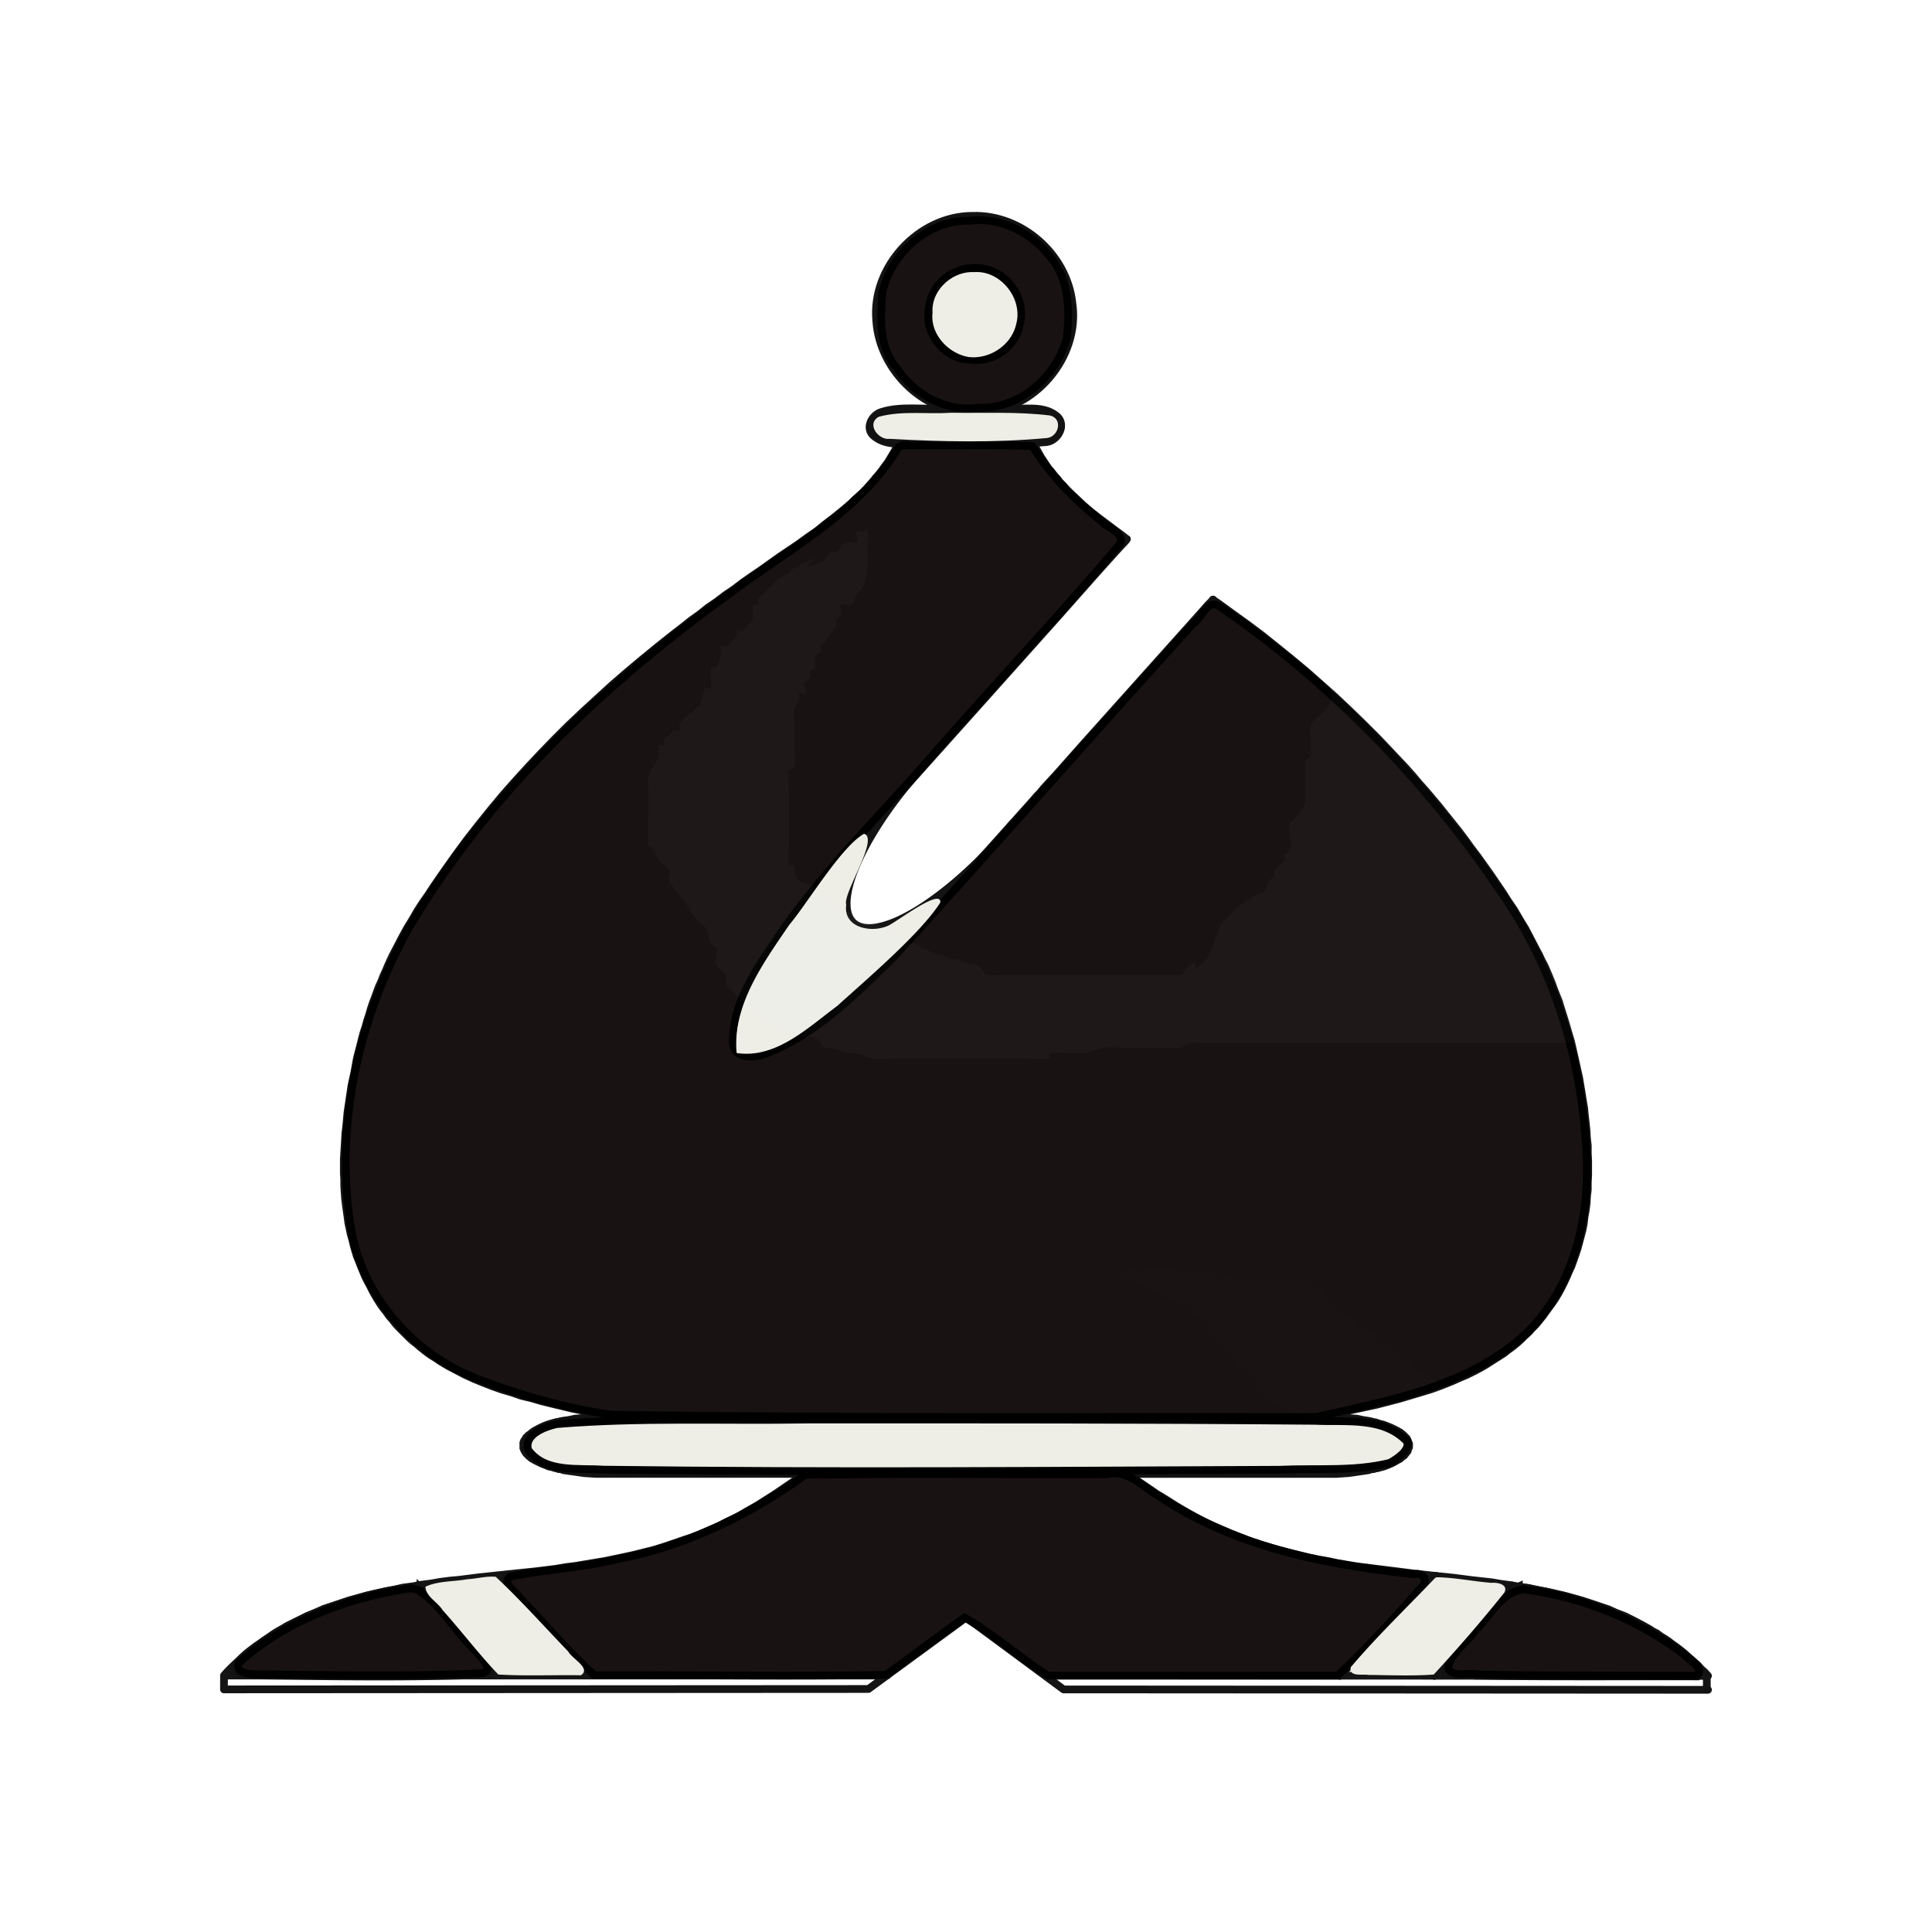 <svg xmlns="http://www.w3.org/2000/svg" clip-rule="evenodd" fill-rule="evenodd" height="50mm" image-rendering="optimizeQuality" shape-rendering="geometricPrecision" text-rendering="geometricPrecision" viewBox="0 0 50 50" width="50mm"><defs><filter id="a" x="-.121" width="1.242" y="-.222" height="1.444" color-interpolation-filters="sRGB"><feGaussianBlur stdDeviation="124.047"/></filter><filter id="b" x="-.107" width="1.214" y="-.136" height="1.273" color-interpolation-filters="sRGB"><feGaussianBlur stdDeviation="7.902"/></filter><filter id="c" x="-.083" width="1.166" y="-.215" height="1.43" color-interpolation-filters="sRGB"><feGaussianBlur stdDeviation="47.217"/></filter></defs><path d="M24.995 10.628H26.804l.053.01h.043l.053.01.053.011.042.011.042.021.043.01.042.022.042.01.032.022.032.02.031.022.032.021.021.021.022.021.02.032.011.021.01.032.011.021.011.032V11.072l-.01.032-.011.021-.01.032-.022.021-.01.021-.032.032-.021.021-.022.021-.031.021-.032.022-.042.01-.043.021-.031.021-.043.011-.053.01-.042.022-.053.01H26.9l-.053.011h-.053l-.042.01h-.106M15.861 36.673l-.54-.116-.529-.106-.264-.064-.265-.063-.254-.064-.254-.074-.264-.063-.244-.085-.254-.074-.243-.085-.244-.095-.232-.095-.233-.106-.223-.116-.222-.117-.106-.063-.105-.064-.106-.074-.106-.063-.106-.074-.095-.074-.095-.075-.096-.084-.095-.074-.095-.085-.095-.095-.085-.085-.095-.095-.085-.095-.074-.096-.085-.095-.074-.106-.085-.106-.074-.105-.074-.117-.063-.106-.064-.116-.063-.127-.064-.116-.063-.127-.053-.127-.053-.127-.053-.138-.053-.127-.042-.138-.043-.148-.031-.137-.043-.149-.031-.148-.032-.148-.021-.159-.021-.148-.022-.159-.02-.169-.011-.159-.011-.169v-.159l-.01-.169v-.35l.01-.169.01-.169.011-.18.01-.17.022-.18.032-.348.053-.36.053-.35.074-.338.063-.35.085-.327.042-.17.042-.159.053-.158.043-.159.053-.159.042-.148.053-.159.053-.137.053-.148.053-.138.063-.138.053-.137.064-.138.052-.127.117-.254.127-.243.127-.244.127-.232.137-.223.127-.222.138-.212.148-.211.138-.212.286-.413.285-.402.297-.402.307-.392.306-.38.318-.382.328-.37.328-.36.339-.36.349-.36.35-.349.37-.349.37-.339.381-.349.392-.339.391-.328.413-.338.413-.328.222-.17.212-.17.222-.158.212-.17.232-.158.223-.17.233-.158.222-.17.243-.169.233-.158.476-.34.487-.327.233-.17.243-.169.223-.18.222-.17.222-.179.212-.18.095-.095.106-.095.095-.085.095-.095.085-.096.085-.095.084-.106.085-.095.074-.095.074-.106.074-.095.064-.106.063-.106.064-.106.053-.106.042-.105M26.741 11.443l.042.095.053.106.053.095.053.095.064.095.063.096.064.095.074.085.074.095.074.084.074.096.085.084.084.096.085.084.18.17.18.169.2.17.202.158.212.159.211.159.212.158.053.043.032.02-.011.011-.01.022-.255.275-.486.54-.974 1.1-1.958 2.19-3.916 4.372M23.164 24.703l2.36-2.635 1.175-1.312.148-.17.074-.074.032-.042.02-.021.022-.032.35-.38.677-.763 2.74-3.058.34-.381.169-.19.095-.096.021-.032h.01l.011.01.021.022.096.063.38.276.382.275.38.285.382.307.38.307.382.318.37.328.37.328.37.35.371.36.18.179.18.18.18.19.18.19.18.191.18.19.18.202.169.201.18.201.17.201.169.201.169.212.17.212.169.211.169.223.159.222.169.222.159.222.159.223.158.232.159.233.148.233.159.233.148.254.148.243.138.265.137.264.075.138.063.138.074.137.064.148.063.149.064.158.053.148.063.16.064.158.052.17.053.169.053.169.053.18.053.18.053.18.042.18.043.19.042.19.042.191.043.19.031.191.032.19.032.202.032.19.02.201.022.19.021.202.01.19.022.19v.202l.01.19v.371l-.01.19v.19l-.021.18-.01.18-.022.17-.032.18-.02.17-.033.169-.042.158-.042.16-.043.158-.053.159-.052.148-.053.148-.064.138-.063.148-.064.137-.063.127-.074.138-.075.127-.084.127-.085.116-.085.117-.084.116-.085.106-.095.116-.095.096-.096.105-.105.096-.096.095-.106.095-.105.085-.117.085-.106.084-.116.074-.116.074-.117.074-.116.075-.127.074-.117.063-.127.064-.127.063-.127.053-.264.116-.265.106-.264.096-.276.084-.285.085-.286.085-.286.074-.286.074-.296.063-.593.127-.592.127" fill="none" stroke="#131313" stroke-width=".2" stroke-linecap="round" stroke-linejoin="round" stroke-opacity=".99"/><path d="M23.344 11.443h-.096l-.052-.011h-.053l-.043-.01h-.053l-.042-.011-.053-.021-.042-.01-.043-.012-.042-.02-.042-.022-.032-.01-.032-.022-.031-.02-.032-.022-.021-.021-.022-.032-.02-.021-.011-.021-.021-.032-.011-.021v-.032l-.01-.021V10.999l.01-.033.01-.02.011-.033.021-.02.021-.033.022-.02.02-.022.022-.021.032-.021.031-.021.043-.022.032-.01.042-.021.042-.01.053-.022.042-.01.043-.011.053-.01h.053l.042-.011h1.81M26.699 11.443H23.29M21.697 22.295c-1.336 1.478-2.362 3.04-2.655 4.042-.293 1.002.196 1.277 1.267.71 1.07-.566 2.54-1.877 3.807-3.395" fill="none" stroke="#131313" stroke-width=".2" stroke-linecap="round" stroke-linejoin="round" stroke-opacity=".99"/><path d="M23.883 19.846c-1.04 1.147-1.79 2.401-1.943 3.247-.153.845.318 1.14 1.22.763.9-.378 2.08-1.364 3.052-2.553M25.005 38.144H15.417l-.159-.01-.148-.01-.148-.022-.148-.021-.075-.01-.074-.011-.074-.01-.063-.022-.064-.01-.074-.022-.053-.01-.063-.022-.064-.01-.053-.021-.053-.022-.052-.02-.053-.022-.043-.021-.042-.021-.042-.021-.043-.022-.031-.02-.043-.022-.032-.032-.031-.02-.021-.022-.032-.032-.021-.02-.022-.033-.01-.02-.021-.033-.01-.031-.011-.021v-.138l.01-.032.01-.02.022-.033.021-.031.01-.022.032-.02.022-.033.031-.02.032-.022.032-.032.032-.02.031-.022.043-.021.042-.021.042-.021.053-.022.043-.02.052-.022.053-.021.064-.021.053-.01.063-.022.064-.021.063-.01.064-.022.063-.01.074-.011.064-.01.148-.032.138-.011.148-.021h.148l.148-.01H34.51l.147.01h.148l.16.021.147.01.149.032.063.01.074.011.064.011.074.021.063.01.064.022.063.021.053.01.064.022.053.021.052.021.053.021.043.022.042.02.042.022.043.021.031.021.043.021.032.032.031.021.021.021.032.032.021.021.022.022.02.031.011.032.01.021.011.032.011.021v.084l-.01.033-.011.02-.01.032-.011.032-.021.021-.022.032-.02.021-.022.032-.032.021-.031.021-.032.032-.032.021-.042.021-.043.022-.031.02-.053.022-.043.021-.053.021-.052.021-.053.022-.053.02-.053.011-.064.022-.063.01-.064.021-.074.01-.063.022-.074.01-.064.011-.074.01-.148.022-.148.021-.159.01-.159.011h-9.578M27.715 8.135a2.492 2.492 0 10-4.985 0 2.492 2.492 0 004.985 0M21.83 38.144h6.308" stroke-linecap="round" stroke-linejoin="round" fill="none" stroke="#131313" stroke-width=".2" stroke-opacity=".99"/><path d="M26.413 8.135a1.19 1.19 0 10-2.381 0 1.19 1.19 0 002.38 0M5.797 43.362l.084-.095.095-.096.085-.084.095-.085.096-.085.095-.084.095-.074.095-.074.096-.085.095-.064.095-.074.095-.063.106-.074.095-.064.106-.063.096-.053.105-.064.106-.053.212-.105.212-.106.211-.085.212-.095.222-.074.222-.074.223-.074.232-.064.223-.063.233-.053.232-.053.233-.043.233-.053.243-.031.233-.043.244-.031.243-.043.244-.031.243-.022.497-.063.498-.053.497-.053.508-.053.508-.063.244-.043.254-.031.254-.043.254-.042.254-.042.254-.053.254-.053.243-.053.254-.064.254-.063.243-.074.254-.085.244-.085.254-.084.243-.096.244-.105.243-.106.117-.064.127-.063.116-.053.127-.064.233-.137.243-.138.233-.148.233-.148.233-.159.233-.159.232-.169M10.866 41.023l2.01 2.339M12.856 40.769l2.466 2.593M22.476 43.711l-16.68.01M21.545 43.362H5.797M44.172 43.722v-.36M5.797 43.722v-.36M25.005 41.86l-2.53 1.851M21.545 43.362h1.418M28.455 43.362l15.748.01-.084-.095-.095-.084-.085-.096-.095-.084-.096-.085-.084-.074-.096-.085-.095-.074-.095-.074-.106-.074-.095-.074-.095-.064-.106-.063-.095-.074-.106-.053-.096-.064-.211-.116-.201-.106-.212-.106-.222-.084-.212-.096-.222-.074-.222-.074-.223-.074-.222-.063-.233-.064-.233-.053-.232-.053-.233-.042-.233-.053-.243-.032-.233-.042-.244-.032-.243-.042-.487-.053-.497-.064-.498-.052-.497-.053-.498-.064-.508-.063-.254-.032-.254-.032-.254-.042-.254-.043-.243-.052-.254-.043-.254-.053-.254-.063-.254-.064-.243-.063-.254-.074-.244-.074-.254-.085-.243-.095-.244-.096-.243-.105-.244-.106-.243-.117-.243-.127-.244-.137-.233-.138-.232-.148-.244-.148-.233-.159-.233-.159-.232-.169" fill="none" stroke="#131313" stroke-width=".2" stroke-linecap="round" stroke-linejoin="round" stroke-opacity=".99"/><path d="M25.005 41.86l2.52 1.862 16.678.01M28.455 43.362h-1.407M39.145 41.034l-2.022 2.338M37.155 40.78l-2.477 2.592" fill="none" stroke="#131313" stroke-width=".2" stroke-linecap="round" stroke-linejoin="round" stroke-opacity=".99"/><path d="M27.306 36.688c-4.175.025-8.352-.027-12.526.072-.45.017-.998.172-1.223.591.032.421.566.555.903.665 1.372.13 2.76.055 4.139.085 5.472-.006 10.944.031 16.416-.047.506-.004 1.182-.085 1.423-.598.034-.406-.51-.495-.796-.615-.887-.236-1.824-.092-2.731-.146-1.868-.01-3.737-.008-5.605-.007zM39.298 41.06c-.472.203-.734.72-1.096 1.068-.277.375-.682.692-.874 1.113.191.213.569.067.828.124 1.928.033 3.856.014 5.784.02.27-.164-.185-.408-.312-.556-1.228-1.018-2.776-1.523-4.33-1.768zM10.683 41.07a9.76 9.76 0 00-3.273 1.033c-.484.322-1.06.596-1.394 1.083.033.274.436.118.625.173 2.004.025 4.014.06 6.015-.022.165-.235-.253-.426-.341-.63-.48-.533-.906-1.138-1.432-1.618a.607.607 0 00-.2-.02z" fill="none" stroke="#131313" stroke-width=".2" stroke-linecap="square" stroke-dashoffset=".01" stroke-opacity=".99"/><path d="M25.174 5.586c-1.4-.003-2.629 1.327-2.495 2.725.088 1.315 1.323 2.489 2.665 2.358 1.413-.014 2.619-1.426 2.408-2.827-.135-1.26-1.309-2.294-2.578-2.256zm.021 1.432c.722-.033 1.351.74 1.099 1.439-.189.676-1.08 1.05-1.668.62-.53-.318-.69-1.065-.337-1.571.196-.302.548-.485.906-.488z" fill="none" stroke="#131313" stroke-width=".2" stroke-linecap="square" stroke-dashoffset=".01" stroke-opacity=".99"/><path d="M24.388 10.568c-.52.034-1.065-.064-1.568.092-.265.073-.449.436-.195.632.366.3.88.148 1.311.198 1.05-.014 2.103.038 3.149-.049.32-.042.54-.493.229-.7-.364-.266-.855-.128-1.274-.172-.55-.002-1.101 0-1.652 0z" fill="none" stroke="#131313" stroke-width=".2" stroke-linecap="square" stroke-dashoffset=".01" stroke-opacity=".99"/><path d="M23.258 11.572c-1.041 1.742-2.919 2.673-4.48 3.867-3.21 2.33-6.16 5.135-8.192 8.57-1.303 2.322-1.922 5.082-1.511 7.729.288 1.816 1.65 3.348 3.36 3.975 1.087.414 2.225.73 3.375.899 6.08.09 12.162.047 18.243.06 1.9-.429 3.977-.795 5.453-2.176 1.297-1.267 1.685-3.184 1.533-4.936-.15-2.309-.872-4.593-2.208-6.494-1.952-2.886-4.432-5.432-7.31-7.4-.294-.139-.43.347-.639.47-2.605 2.87-5.156 5.79-7.77 8.653-.982.957-1.995 1.987-3.301 2.484-.31.11-.851.145-.846-.325.01-1.138.766-2.083 1.368-2.985 1.18-1.66 2.656-3.076 3.98-4.624 1.556-1.768 3.17-3.488 4.692-5.284.068-.277-.345-.39-.497-.564-.699-.545-1.33-1.209-1.79-1.944-1.113-.047-2.25-.008-3.372-.022l-.057.03z" fill="#191212" stroke="#000" stroke-width=".2" stroke-linecap="square" stroke-dashoffset=".01"/><path d="M20.86 36.738c-2.151.036-4.31-.06-6.456.118-.302.068-.845.264-.736.665.437.605 1.294.467 1.942.513 5.835.074 11.672.027 17.508.003.947-.046 1.923.053 2.85-.178.197-.111.507-.316.453-.544-.621-.661-1.59-.505-2.402-.544-4.387-.037-8.773-.035-13.16-.033z" fill="#eeeee7" stroke="#000" stroke-width=".2" stroke-linecap="square" stroke-dashoffset=".01"/><path d="M20.84 38.17c-1.45 1.048-3.092 1.841-4.856 2.181-.914.226-1.864.262-2.78.451-.25.183.18.403.267.565.637.66 1.236 1.381 1.912 1.988 2.516-.01 5.041.034 7.552-.01.676-.495 1.347-1 2.028-1.483.766.432 1.424 1.037 2.162 1.503h7.489c.755-.7 1.467-1.483 2.148-2.267.208-.144.107-.423-.164-.355-2.3-.248-4.638-.702-6.59-2.011-.433-.246-.806-.704-1.355-.58-2.604.012-5.214-.023-7.813.018zM39.409 41.131c-.581.097-.857.722-1.253 1.092-.21.318-.62.565-.683.955.147.254.544.094.791.156 1.875.04 3.75.026 5.625.036.268-.153-.163-.395-.288-.532-1.206-.935-2.684-1.516-4.192-1.707zM10.584 41.111c-1.59.249-3.198.827-4.402 1.927-.117.293.351.293.533.292 1.878.018 3.76.062 5.637-.023.596.01.016-.49-.152-.69-.48-.475-.82-1.119-1.403-1.475a.526.526 0 00-.213-.03z" fill="#191212" stroke="#000" stroke-width=".2" stroke-linecap="square" stroke-dashoffset=".01"/><path d="M24.616 10.682c-.62.041-1.272-.06-1.873.104-.33.18-.014.612.284.571 1.355.076 2.724.105 4.075-.022.303-.042.407-.498.077-.581-.845-.106-1.712-.057-2.563-.072z" fill="#eeeee7"/><path d="M25.035 5.714c-1.046-.002-2.006.874-2.202 1.884-.05.654-.088 1.379.364 1.915.46.697 1.284 1.158 2.13 1.039 1.073.035 2.025-.813 2.284-1.82.075-.733.06-1.549-.467-2.125-.488-.609-1.262-.994-2.052-.894zm.222 1.221c.731-.007 1.314.735 1.14 1.448-.092.566-.681 1.011-1.258.926-.68.023-1.248-.702-1.093-1.36.053-.591.627-1.048 1.21-1.014z" fill="#191212" stroke="#000" stroke-width=".2" stroke-linecap="square" stroke-dashoffset=".01"/><path d="M22.361 21.578c-.597.338-1.493 1.842-1.934 2.355-.667.983-1.475 2.076-1.363 3.319 1.016.155 1.847-.66 2.605-1.219.694-.633 2.163-1.877 2.667-2.678.02-.39-1.181.543-1.367.609-.426.185-1.152.047-1.069-.552-.096-.29.861-1.713.461-1.834zM12.096 40.87c-.359.066-.754.04-1.085.194.006.252.313.395.442.604.49.546.94 1.142 1.443 1.668.704.043 1.427.008 2.138.02.274-.182-.231-.427-.328-.615-.622-.646-1.226-1.326-1.876-1.933-.237-.025-.492.05-.734.062zM37.143 40.835c-.731.767-1.5 1.503-2.185 2.312-.058.259.305.173.455.2.562.005 1.135.031 1.691-.01a39.09 39.09 0 001.83-2.123c.105-.22-.193-.264-.34-.25-.467-.038-.941-.137-1.406-.145l-.043.015zM25.212 7.043c-.564-.032-1.12.47-1.077 1.048-.066.549.399 1.049.918 1.146.555.076 1.135-.31 1.25-.866.168-.65-.412-1.377-1.09-1.328z" fill="#eeeee7"/><path d="M12039.625 13827.29c36.015-22.907 38.208-67.31 61.365-98.185 2.455-3.273 9.38 2.892 12.273 0 6.469-6.469 7.199-16.935 12.273-24.547 9.628-14.441 26.405-22.933 36.82-36.819 5.488-7.318 7.198-16.935 12.273-24.546 9.44-14.161 27.378-22.658 36.819-36.819 5.074-7.612 9.38-15.868 12.273-24.547 7.557-22.671-18.728-5.818 12.273-36.819 5.786-5.785 18.761 5.786 24.546 0 12.937-12.937 11.61-36.155 24.547-49.092 5.785-5.786 18.76 5.785 24.546 0 2.893-2.893-1.295-8.392 0-12.273 2.893-8.679 6.784-17.228 12.273-24.547 6.943-9.256 17.603-15.289 24.546-24.546 5.489-7.318 5.805-18.077 12.273-24.546 2.893-2.893 8.614 1.83 12.273 0 5.175-2.587 8.182-8.182 12.273-12.273 4.091-4.091 9.686-7.098 12.273-12.273 1.83-3.659-1.292-8.392 0-12.273 2.893-8.679 9.381-15.868 12.274-24.546 1.292-3.882-1.83-8.614 0-12.274 2.587-5.174 8.182-8.182 12.273-12.273 8.182-12.273 17.949-23.626 24.546-36.819 1.83-3.659-1.83-8.614 0-12.273 2.587-5.175 9.064-7.459 12.273-12.273 5.074-7.612 8.182-16.364 12.273-24.546l24.546-49.093c4.091-8.182 7.199-16.934 12.273-24.546 3.21-4.814 10.444-6.784 12.274-12.273 2.587-7.762-1.985-16.609 0-24.546 2.217-8.875 9.38-15.868 12.273-24.547 1.295-3.88-1.293-8.392 0-12.272 2.892-8.679 10.054-15.672 12.273-24.547 1.985-7.937-1.605-16.523 0-24.546-2.817-24.646 19.203-39.992 24.546-61.366 1.985-7.937-1.985-16.608 0-24.546 3.569-14.277 31.87-54.766 36.819-61.365 3.472-4.629 10.87-6.66 12.273-12.273 2.977-11.907 0-24.547 0-36.82 0-4.09-1.83-8.614 0-12.273 2.588-5.174 10.444-6.784 12.273-12.273 2.588-7.762-2.587-16.784 0-24.546 1.83-5.489 9.686-7.098 12.274-12.273 1.83-3.659 0-8.182 0-12.273v-24.546c0-8.183 2.587-16.784 0-24.547-18.57-55.709-5.146 9.504-49.093-49.092-4.518-6.025 3.058-34.781 0-36.819-10.764-7.177-25.248-6.488-36.819-12.273-14.07-7.036-17.072-25.608-24.546-36.82-3.21-4.813-8.182-8.182-12.273-12.273-4.092-4.091-7.099-9.685-12.274-12.273-3.659-1.83-8.614 1.83-12.273 0-5.174-2.587-7.098-9.685-12.273-12.273-3.659-1.83-8.182 0-12.273 0-4.091 0-8.614 1.83-12.273 0-5.175-2.587-6.784-10.443-12.273-12.273-7.762-2.587-16.364 0-24.546 0h-24.547c-12.273 0-25.176 3.881-36.819 0-3.881-1.292 2.893-9.38 0-12.273-2.893-2.893-8.182 0-12.273 0h-871.39c-4.091 0-8.392 1.292-12.273 0-8.679-2.893-15.672-10.054-24.546-12.273-7.938-1.985-16.365 0-24.547 0h-110.458c-16.364 0-33.046 3.209-49.092 0-12.686-2.537-24.269-9.136-36.819-12.273-3.969-.993-8.182 0-12.273 0-10.714 0-68.798 1.612-73.639 0-3.881-1.293 3.659-10.444 0-12.273-4.058-2.03-51.92 0-61.366 0h-294.554c-20.455 0-41.189-3.363-61.366 0-12.76 2.127-24.133 9.736-36.819 12.273-8.023 1.605-16.364 0-24.546 0-12.273 4.091-24.269 9.135-36.819 12.273-3.969.992-8.869-2.27-12.273 0-9.628 6.418-14.197 19.371-24.547 24.546-9.818 4.909-27-4.909-36.819 0-13.193 6.597-24.171 16.957-36.819 24.546-7.844 4.707-15.868 9.381-24.546 12.273-3.882 1.293-9.001-2.455-12.274 0-13.885 10.414-22.933 26.406-36.819 36.82-3.273 2.455-8.614-1.83-12.273 0-5.175 2.587-8.182 8.182-12.273 12.273l-24.546 24.546c-4.091 4.091-10.444 6.784-12.273 12.273-2.588 7.762 0 16.364 0 24.546-8.182 8.182-18.128 14.919-24.547 24.546-2.27 3.404 0 8.183 0 12.274 0 8.182 2.588 16.784 0 24.546-1.83 5.488-9.685 7.098-12.273 12.273-5.785 11.571-5.617 25.726-12.273 36.819-5.953 9.922-17.318 15.511-24.546 24.546-9.215 11.519-15.973 24.817-24.546 36.82-11.89 16.645-26.295 31.552-36.82 49.092-4.209 7.016 4.539 17.738 0 24.546-6.418 9.628-17.603 15.29-24.546 24.547-5.488 7.318-7.199 16.934-12.273 24.546-3.209 4.814-9.686 7.098-12.273 12.273-2.22 4.438 0 52.829 0 61.365v73.639c0 8.182-1.985 16.608 0 24.546 4.437 17.75 20.109 31.343 24.546 49.093 1.985 7.937-3.659 17.227 0 24.546 1.83 3.659 9.381-2.893 12.273 0 2.893 2.893-2.27 8.869 0 12.273l24.547 24.546c4.091 0 9.38-2.893 12.273 0 2.892 2.893-2.455 9 0 12.273 10.414 13.886 24.546 24.546 36.819 36.819 4.091 4.092 9.686 7.099 12.273 12.274 5.786 11.571 5.097 26.055 12.273 36.819 2.27 3.404 9.381-2.893 12.273 0 2.954 2.953-2.953 46.139 0 49.092 2.893 2.893 10.004-3.404 12.273 0 7.177 10.765 9.136 24.269 12.274 36.82.992 3.968-2.893 9.38 0 12.272 2.892 2.893 8.613-1.83 12.273 0 5.174 2.588 8.182 8.183 12.273 12.274 4.091 4.091 9.685 7.098 12.273 12.273 1.83 3.659-2.893 9.38 0 12.273 2.893 2.893 8.614-1.83 12.273 0 5.175 2.587 8.182 8.182 12.273 12.273 4.091 4.091 9.686 7.098 12.273 12.273 2.433 4.866-2.509 34.31 0 36.819 2.893 2.893 9.38-2.893 12.273 0 2.893 2.893-1.83 8.614 0 12.273 2.195 4.39 43.989 45.69 49.093 49.093 7.611 5.074 16.934 7.199 24.546 12.273 4.814 3.209 7.098 9.686 12.273 12.273 118.532 59.266-22.888-15.811 61.365 12.273 10.978 3.659 14.197 19.371 24.547 24.546 3.659 1.83 8.614-1.83 12.273 0 10.349 5.175 13.569 20.887 24.546 24.546 7.762 2.588 18.761-5.785 24.546 0 5.786 5.786-3.659 17.228 0 24.547 1.83 3.659 8.182 0 12.273 0 4.091 0 10.98 3.881 12.273 0 3.881-11.644 0-24.547 0-36.82 0-35.223 4.335-64.969-12.273-98.184-2.587-5.175-9.064-7.46-12.273-12.274-5.074-7.611-4.661-19.471-12.273-24.546-6.808-4.538-17.228 3.659-24.546 0-7.318-3.659 3.659-17.228 0-24.546-2.588-5.175-9.686-7.098-12.273-12.273-1.83-3.659 1.83-8.614 0-12.273-6.597-13.193-15.696-25.019-24.546-36.819-3.472-4.629-9.686-7.099-12.274-12.274-1.83-3.658 1.83-8.614 0-12.273-2.587-5.174-9.685-7.098-12.273-12.273-3.659-7.318 3.659-17.228 0-24.546-2.587-5.175-9.685-7.098-12.273-12.273-1.83-3.659 1.83-8.614 0-12.273-2.587-5.175-9.685-7.098-12.273-12.273-3.659-7.318 5.786-18.761 0-24.546-2.893-2.893-9.38 2.893-12.273 0-2.893-2.893 1.293-8.392 0-12.274-2.893-8.678-9.38-15.867-12.273-24.546-2.587-7.762 0-16.364 0-24.546v-73.638c0-12.274 3.881-25.176 0-36.82-1.83-5.489-9.686-7.098-12.273-12.273-1.865-3.731 0-40.617 0-49.092v-110.458c0-9.446-2.03-57.307 0-61.366 1.83-3.659 9.38 2.893 12.273 0 2.893-2.892 0-8.182 0-12.273 4.091-8.182 4.955-19.057 12.273-24.546 10.35-7.762 26.055-5.097 36.819-12.273 3.404-2.27-2.27-8.869 0-12.273 6.419-9.628 14.919-18.128 24.547-24.546 3.404-2.27 8.614 1.83 12.273 0 10.349-5.175 13.568-20.887 24.546-24.547 7.762-2.587 17.228 3.659 24.546 0 3.659-1.83 0-8.182 0-12.273 8.182-4.091 15.868-9.38 24.546-12.273 7.762-2.587 16.784 2.588 24.546 0 88.9-29.633-19.349 3.539 36.82-24.546 3.659-1.83 8.182 0 12.273 0 8.182-4.091 16.935-7.199 24.546-12.273 4.814-3.209 7.098-9.686 12.273-12.273 3.659-1.83 8.475 1.52 12.273 0l49.093-24.546c4.091 0 8.392 1.292 12.273 0 8.678-2.893 15.868-9.381 24.546-12.273 3.881-1.293 8.304.992 12.273 0 12.551-3.138 24.269-9.136 36.819-12.274 3.969-.992 8.87 2.27 12.274 0 9.627-6.418 14.196-19.371 24.546-24.546 7.318-3.659 16.364 0 24.546 0H11425.969c4.091 0 8.614-1.83 12.274 0 10.349 5.175 14.196 19.372 24.546 24.546 30.228 15.114-11.08-35.625 36.819 12.274 6.469 6.468 8.67 16.138 12.273 24.546 8.679 20.249 14.694 41.66 24.546 61.365 2.588 5.175 8.182 8.182 12.273 12.273 28.904 28.904 22.66 25.869 61.366 49.093 7.844 4.706 18.078 5.804 24.546 12.273 6.469 6.468 7.199 16.935 12.273 24.546 3.21 4.814 9.686 7.098 12.273 12.273 1.83 3.659-2.27 8.869 0 12.273l24.547 24.546c0 4.091-1.83 8.614 0 12.274 2.587 5.174 10.443 6.784 12.273 12.272 6.136 18.41-6.137 42.957 0 61.366 1.83 5.489 8.801 7.645 12.273 12.273 8.85 11.801 17.949 23.626 24.546 36.82 1.83 3.659 0 8.182 0 12.272v73.639c0 4.091-1.83 8.614 0 12.273 2.587 5.175 10.87 6.66 12.273 12.273 3.146 12.584-4.3 60.738 0 73.639 1.83 5.489 8.182 8.182 12.273 12.273 8.182 8.182 17.604 15.29 24.546 24.546 23.998 31.998 4.393 29.844 12.273 61.366 2.981 11.923 13.318 29.334 24.547 36.819 7.611 5.074 19.472 4.662 24.546 12.273 24.546 36.819-12.273 12.273 0 36.819 2.587 5.175 8.182 8.183 12.273 12.274 8.182 12.273 19.068 23.123 24.546 36.819 3.039 7.597-3.659 17.228 0 24.546 1.83 3.659 9.38-2.893 12.273 0 6.469 6.469 7.199 16.935 12.273 24.546-1.225 24.314 18.078 5.805 24.547 12.273 6.468 6.469 8.182 16.365 12.273 24.547 4.091 8.182 9.38 15.867 12.273 24.546 2.587 7.762-3.659 17.228 0 24.546 5.175 10.35 19.371 14.197 24.546 24.546 1.83 3.659-1.83 8.614 0 12.273 2.587 5.175 9.686 7.099 12.273 12.273 13.567 27.134 12.273 28.173 12.273 49.093v73.638c0 4.091-3.881 10.98 0 12.274 11.644 3.881 24.546 0 36.82 0z" opacity=".15" fill="#fff" filter="url(#a)" transform="matrix(.011 0 0 -.011 -95.275 164.776)"/><path d="M11299.066 14976.817c-3.666-.07-7.442.618-10.848-1.085-1.165-.582-2.088-1.587-3.255-2.17-1.022-.512-2.302-.45-3.254-1.085-.3-.2.29-.867 0-1.085-4.515-3.386-3.404-1.16-7.594-3.254-.457-.225-.627-.855-1.085-1.085-1.022-.513-2.275-.498-3.254-1.085-.878-.528-1.448-1.448-2.17-2.17-.363-.363-.855-.628-1.085-1.085-.513-1.023-.498-2.275-1.085-3.255-.528-.877-1.53-1.37-2.17-2.17-.815-1.017-1.413-2.192-2.17-3.254-1.05-1.47-2.325-2.789-3.255-4.339-.175-.31.15-.763 0-1.085-.225-.458-.855-.628-1.085-1.085-.512-1.023-.66-2.193-1.085-3.254-.3-.75-.722-1.448-1.085-2.17-.362-.723-.637-1.498-1.085-2.171-.85-1.277-2.332-2.027-3.254-3.254-3.288-4.384-.175-.515-1.085-3.254-.255-.768-.722-1.448-1.085-2.17-.362-.723-.512-1.598-1.085-2.17-.51-.513-1.522.322-2.17 0-.457-.225-.722-.723-1.085-1.085-.722-.723-1.555-1.353-2.17-2.17-.485-.648-.512-1.598-1.085-2.17-.255-.255-.795.225-1.085 0-1.227-.92-2.17-2.17-3.254-3.255-.363-.362-.855-.627-1.085-1.085-.15-.322.225-.795 0-1.085-4.52-6.026-1.518-1.407-5.424-4.339-1.35-1.013-4.187-4.186-5.424-5.424l-1.085-1.085c-.363-.363-.855-.628-1.085-1.085-.513-1.022-.573-2.233-1.085-3.254-.458-.916-1.603-1.318-2.17-2.17-.898-1.345-1.273-2.994-2.17-4.34-.283-.425-.723-.722-1.085-1.085-1.085-1.085-2.465-1.94-3.255-3.254-.372-.62.175-1.468 0-2.17-.392-1.57-1.657-2.805-2.17-4.34-.125-.342.125-.742 0-1.085-.51-1.535-1.777-2.77-2.17-4.339-.175-.702 0-1.447 0-2.17v-5.424-9.763c0-.363-.255-.83 0-1.085s.723 0 1.085 0c.363-.723.723-1.448 1.085-2.17.363-.723.638-1.498 1.085-2.17.308-.46 2.806-3.03 3.255-3.255.25-.125 4.081 0 4.339 0 1.567 0 6.448-.225 7.593 0 1.585.318 2.771 1.778 4.34 2.17.702.175 1.467-.175 2.17 0 1.962-.655 2.017 1.758 3.254 2.17.687.225 1.467-.175 2.17 0 .785.2 1.42.785 2.17 1.085 1.062.425 2.232.573 3.254 1.085 1.165.583 2.088 1.588 3.255 2.17 1.022.513 2.232.573 3.254 1.085 3.376.993 5.627 3.899 8.678 5.424 2.463 1.233 5.131 2.023 7.594 3.255 1.165.582 2.135 1.5 3.254 2.17 2.774 1.665 5.84 2.79 8.679 4.339 1.85 1.01 3.538 2.313 5.424 3.254 1.022.513 2.262.518 3.254 1.085 1.57.898 2.868 2.203 4.339 3.255 3.055 2.182 2.63 1.857 5.424 3.254 6.984 3.492-3.448-2.362 3.255 4.339 1.142 1.143 3.014 1.243 4.339 2.17 12.084 8.459 2.123 2.313 9.763 8.679 2.003 1.67 4.473 2.71 6.509 4.339.798.64 1.445 1.447 2.17 2.17 1.085 1.085 2.335 2.027 3.255 3.254.225.29-.255.83 0 1.085.922.923 2.44 1.153 3.254 2.17.715.893.497 2.275 1.085 3.255.527.877 1.555 1.352 2.17 2.17.485.647.6 1.522 1.085 2.17.615.817 1.555 1.352 2.17 2.17.485.647.58 1.537 1.085 2.17.957 1.197 2.17 2.17 3.254 3.254.723.723 1.643 1.293 2.17 2.17.588.98.37 2.363 1.085 3.255.815 1.017 2.333 1.247 3.254 2.17 1.638 1.637 2.857 3.645 4.34 5.424.327.392.627.855 1.085 1.085.322.15.762-.15 1.085 0 .457.225.66.8 1.085 1.085 2.568 1.712 2.734.565 5.424 3.254.255.255-.3.885 0 1.085.95.635 2.272.498 3.254 1.085.877.528 1.352 1.555 2.17 2.17 3.424 2.568 1.355-.815 5.424 3.254.922.923 1.085 2.532 2.17 3.255 1.84 1.225 4.787.447 6.509 2.17.255.255-.15.762 0 1.085.472.945 4.177 3.69 4.339 4.339.262 1.052 0 2.17 0 3.254 0 .363-.15.763 0 1.085.225.458.922.6 1.085 1.085.2.583 0 3.421 0 4.34 0 .37.2 3.752 0 4.339-.255.767-.83 1.403-1.085 2.17-.125.343.255.83 0 1.085-1.308 1.305-5.436 1.71-6.509 2.17-1.197.512-2 1.812-3.254 2.17-.41.125-7.688 0-8.679 0-.722 0-1.46-.15-2.17 0-1.12.225-2.145.808-3.254 1.085-.35.1-.722 0-1.085 0H11343.54c-.722 0-1.46.15-2.17 0-1.462-.292-2.905-.675-4.339-1.085-1.1-.315-2.132-.86-3.254-1.085-.71-.15-1.448 0-2.17 0-1.085-.362-2.145-.807-3.255-1.085-.777-.2-4.078.26-4.339 0-1.448-1.447 2.3-1.04-1.085-2.17-.685-.225-1.448 0-2.17 0-.363 0-.763.15-1.085 0-3.308-1.655 1.985-.86-3.254-2.17-2.893-.723-2.148 1.373-5.424-1.085-.648-.485-.413-1.72-1.085-2.17-.603-.403-1.468.175-2.17 0-.785-.2-1.485-.657-2.17-1.085-2.213-1.382-4.102-3.336-6.509-4.339-2.03-.845-4.422-.39-6.509-1.085-.343-.125.3-.885 0-1.085-.95-.635-2.233-.572-3.254-1.085-1.663-.83-.848-1.932-2.17-3.254-.255-.255-.76.15-1.085 0-1.34-.67-1.085-1.048-1.085-2.17" opacity=".15" fill="#fff" filter="url(#b)" transform="matrix(.011 0 0 -.011 -95.275 164.776)"/><path d="M11293.403 11967.611c8.159-4.856 18.018 2.428 26.516 0 10.123-2.892 30.026-12.261 39.775-17.677 7.509-4.172 14.414-9.417 22.097-13.259l22.097-8.838c2.947-2.947 5.222-6.772 8.839-8.839 6.888-3.936 14.469-6.66 22.097-8.839 2.833-.81 6.313 1.515 8.839 0 5.36-3.216 8.839-8.839 13.258-13.258l8.839-8.839c1.473-1.473 2.686-3.264 4.42-4.42 2.74-1.827 6.509-2.09 8.839-4.419 8.779-8.779 13.61-25.172 22.097-35.355 4.001-4.802 8.838-8.839 13.258-13.259 4.419-4.419 8.378-9.353 13.258-13.258 2.572-2.057 6.781-1.847 8.839-4.419 4.115-5.145 5.01-12.317 8.839-17.678 3.633-5.086 9.508-8.258 13.258-13.258 5.154-6.872 7.759-15.498 13.258-22.097 2.11-2.531 5.893-2.947 8.839-4.42 4.42-4.419 9.508-8.258 13.258-13.258 34.236-45.647-5.17-5.586 26.517-30.936 3.254-2.603 6.339-5.505 8.839-8.838 9.679-12.906-2.205-6.08 13.258-17.678 3.805-9.107 12.404-1.405 17.678-4.42 8.19-4.679 14.248-12.445 22.097-17.677 1.225-.818 2.99.357 4.419 0 4.52-1.13 9.186-2.158 13.258-4.42 9.287-5.159 17.231-12.518 26.517-17.678 4.072-2.262 9.264-2.022 13.258-4.419 32.287-19.372-30.551 2.498 30.936-22.097 6.974-2.789 14.688-3.185 22.097-4.419 3.788-.633 10.102 1.262 13.258 0 4.932-1.973 8.704-6.107 13.259-8.839 2.824-1.695 5.892-2.946 8.838-4.42 2.947-1.472 5.609-3.773 8.839-4.419 26.696-5.339-.2 7.026 26.517-4.42 6.055-2.594 12.028-5.449 17.678-8.838 1.787-1.073 2.504-3.599 4.419-4.42 67.789-29.052-.39.08 39.775-8.838 9.095-2.02 17.592-6.162 26.516-8.839 5.818-1.745 11.916-2.498 17.678-4.42 3.125-1.042 5.589-3.877 8.839-4.419 5.812-.97 11.83.73 17.677 0 6.027-.753 11.665-3.56 17.678-4.419 1.36-.2 25.916.2 26.517 0 5.038-1.68 8.507-6.464 13.258-8.839 1.317-.658 2.99.357 4.419 0 4.52-1.13 8.69-3.506 13.258-4.42 4.334-.867 8.839 0 13.259 0h35.355c3.83 0 15.118.853 17.678 0 3.125-1.042 5.714-3.377 8.839-4.419 1.397-.465 3.377 1.042 4.419 0 2.33-2.33 2.09-6.51 4.419-8.839 1.043-1.042 3.102.658 4.42 0 1.862-.932 2.442-3.761 4.419-4.419 2.795-.933 5.95.577 8.839 0 4.568-.913 8.739-3.29 13.258-4.42 5.051-1.262 7.576 2.526 13.259 0 10.853-4.824 20.553-11.91 30.935-17.677 2.88-1.6 5.609-3.774 8.839-4.42 4.334-.867 8.839 0 13.259 0h17.677c4.42 0 8.873.548 13.258 0l22.098-4.419c1.472-1.473 2.397-3.915 4.419-4.42 4.287-1.072 8.839 0 13.258 0H12451.29c1.473 0 3.022-.465 4.42 0 3.125 1.043 5.714 3.378 8.839 4.42 3.977 1.325 9.28-1.326 13.258 0 3.125 1.042 6.098 2.592 8.839 4.419 1.732 1.155 2.442 3.761 4.419 4.42 2.795.932 5.893 0 8.839 0h30.936c1.472 0 3.102-.66 4.419 0 1.863.932 2.443 3.76 4.42 4.419 2.795.932 5.892 0 8.839 0h13.258c1.472 0 3.022-.465 4.419 0 3.125 1.042 5.714 3.377 8.839 4.419 3.193 1.065 15.85-1.217 17.678 0 3.467 2.31 5.372 6.528 8.839 8.839 1.925 1.282 10.925-1.165 13.258 0 32.11 16.055-2.567 1.235 22.097 17.678 1.225.817 3.378-1.043 4.419 0 1.043 1.042 0 2.946 0 4.419 1.473 1.473 2.686 3.264 4.42 4.42 2.741 1.827 6.509 2.09 8.839 4.419 1.042 1.042 0 2.946 0 4.419v4.42c0 10.54.742 16.191-4.42 26.516-.932 1.863-3.76 2.443-4.419 4.42-.933 2.795.932 6.043 0 8.838-2.932 8.795-4.125 2.063-8.839 4.42-1.863.932-2.556 3.488-4.42 4.419-4.166 2.083-8.933 2.69-13.258 4.42-3.058 1.222-5.714 3.377-8.839 4.419-2.795.933-6.043-.932-8.838 0-3.125 1.043-5.644 3.621-8.839 4.42-2.859.715-5.981-.715-8.839 0-3.196.797-5.893 2.946-8.839 4.419-2.946 1.472-6.098 2.592-8.839 4.419-1.732 1.155-2.946 2.947-4.419 4.42-2.946 1.472-6.098 2.592-8.839 4.419-1.733 1.155-2.556 3.488-4.419 4.42-1.163.58-15.367 0-17.678 0h-44.194c-4.42 0-8.899-.728-13.259 0-4.595.765-8.663 3.653-13.258 4.419-25.209 4.202-.895-6.846-30.936 4.419-16.055-8.848-14.121 10.069-22.097 13.259-26.823 10.729-8.069.607-30.936 4.419-6.206 1.035-33.758 12.726-35.355 13.258-5.762 1.92-11.748 3.102-17.678 4.42-7.332 1.63-14.764 2.79-22.097 4.419-5.929 1.318-11.629 3.87-17.678 4.42-10.269.935-20.727-1.458-30.935 0-27.213 3.887-31.779 11.972-57.453 17.677-4.314.958-8.839 0-13.258 0-5.893 0-11.831-.73-17.678 0-6.027.753-11.65 3.666-17.677 4.42-5.848.73-11.786 0-17.678 0-1.473 0-3.052-.548-4.42 0-6.116 2.447-11.509 6.525-17.677 8.839-41.003 15.376-1.675-.55-26.517 4.419-8.875-1.015-14.401 6.915-22.097 8.839-2.858.715-6.103-1.095-8.839 0-4.931 1.972-8.376 6.746-13.258 8.839-5.583 2.392-12.038 2.165-17.678 4.419-1.935.775-2.556 3.488-4.419 4.42-1.317.657-2.946 0-4.419 0-2.947 1.472-6.204 2.442-8.839 4.419-2.408 1.807-20.475 19.663-22.097 22.097-.818 1.225 1.042 3.378 0 4.419-1.043 1.043-2.947 0-4.42 0-1.472 1.473-3.169 2.753-4.419 4.42-3.187 4.249-5.083 9.502-8.839 13.258-1.042 1.043-3.102-.66-4.419 0-1.863.933-2.556 3.488-4.42 4.42-1.317.657-3.194-.818-4.419 0-6.934 4.622-10.744 13.055-17.678 17.677-1.225.818-3.378-1.042-4.419 0-1.043 1.043 1.042 3.378 0 4.42-5.333 5.333-15.123 9.77-22.097 13.258-2.947 1.472-6.204 2.442-8.839 4.419-3.334 2.5-5.506 6.339-8.839 8.839-2.635 1.978-5.893 2.946-8.839 4.42-2.946 1.472-5.609 3.773-8.839 4.419-4.333.867-9.065-1.398-13.258 0-1.397.465.658 3.102 0 4.419-.79 1.583-22.028 22.051-22.097 22.097-1.225.818-3.378-1.042-4.42 0-1.042 1.043 1.043 3.378 0 4.42-1.042 1.042-3.101-.658-4.419 0-1.862.932-2.946 2.946-4.419 4.419-3.452 3.452-9.445 10.716-13.259 13.259-2.74 1.827-6.509 2.09-8.838 4.419-2.33 2.33-2.443 6.204-4.42 8.839-2.5 3.333-6.527 5.372-8.839 8.839-.817 1.225 0 2.946 0 4.419-1.472 2.946-2.09 6.51-4.419 8.839-1.043 1.042-3.378-1.043-4.42 0-1.042 1.042 0 2.946 0 4.419-1.472 2.947-2.09 6.51-4.419 8.839-1.042 1.043-3.761-1.317-4.419 0-4.216 8.432 5.064 8.517-4.42 13.258-1.317.66-2.946 0-4.419 0h-163.519c-4.419 0-8.899-.727-13.258 0-38.794 6.466 6.756 1.625-22.097 8.839-5.717 1.43-12.087-1.862-17.678 0-3.952 1.318-4.886 7.521-8.838 8.839-2.796.933-5.893 0-8.839 0-6.215 0-16.325-.962-22.097 0-7.41 1.235-14.688 3.185-22.097 4.42-4.36.727-8.839 0-13.259 0h-26.516c-2.947 0-5.981-.715-8.839 0-4.519 1.129-8.739 3.289-13.258 4.419-2.859.715-5.893 0-8.839 0h-26.517c-3.686 0-21.155-.628-22.097 0-3.467 2.31-5.112 6.976-8.839 8.839-2.635 1.317-5.892 0-8.838 0h-26.517c-1.472 0-4.419-1.473-4.419 0 0 1.472 5.892 0 4.419 0h-13.258c-6.503 0-3.378 1.042-8.839-4.419" opacity=".05" fill="#fdfcfc" filter="url(#c)" transform="matrix(.011 0 0 -.011 -95.275 164.776)"/></svg>